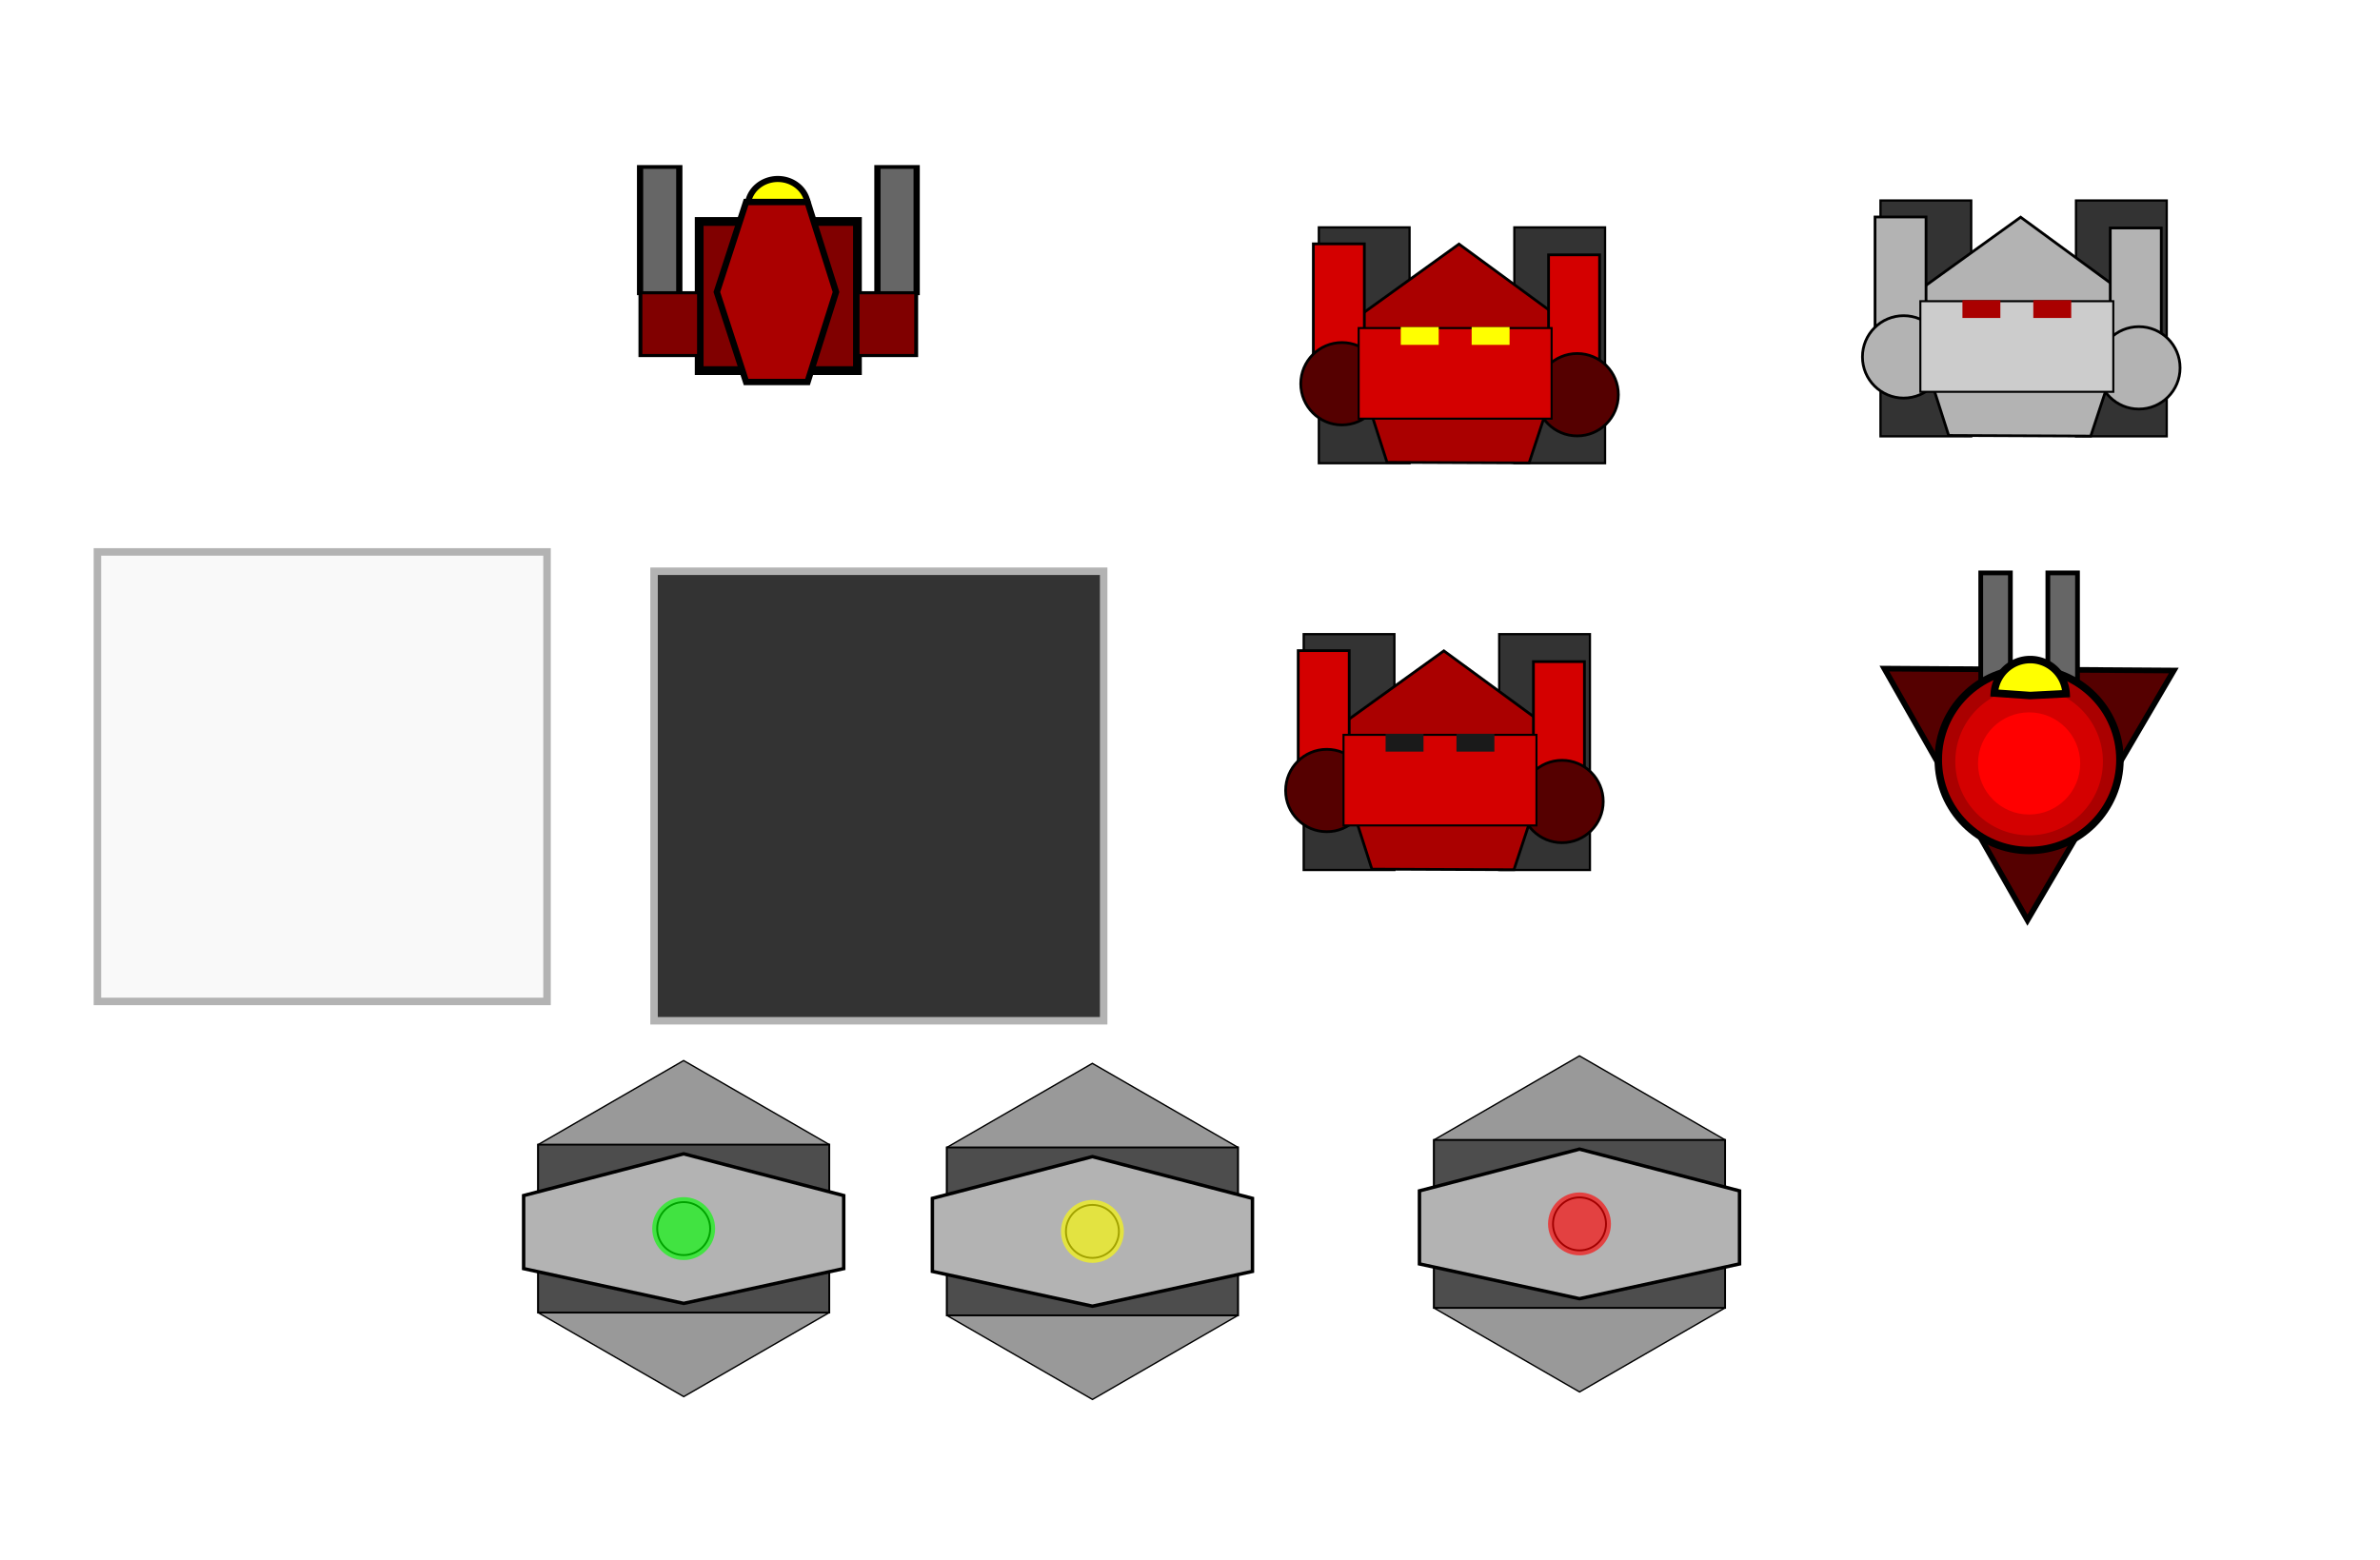 <?xml version="1.0" encoding="UTF-8" standalone="no"?>
<!-- Created with Inkscape (http://www.inkscape.org/) -->

<svg
   xmlns:dc="http://purl.org/dc/elements/1.1/"
   xmlns:cc="http://creativecommons.org/ns#"
   xmlns:rdf="http://www.w3.org/1999/02/22-rdf-syntax-ns#"
   xmlns:svg="http://www.w3.org/2000/svg"
   xmlns="http://www.w3.org/2000/svg"
   xmlns:sodipodi="http://sodipodi.sourceforge.net/DTD/sodipodi-0.dtd"
   xmlns:inkscape="http://www.inkscape.org/namespaces/inkscape"
   width="1270.421"
   height="832.756"
   viewBox="0 0 635.211 416.378"
   version="1.1"
   id="svg8"
   sodipodi:docname="readypowerone_art_01.svg"
   inkscape:version="0.92.1 r15371">
  <defs
     id="defs2" />
  <sodipodi:namedview
     id="base"
     pagecolor="#ffffff"
     bordercolor="#666666"
     borderopacity="1.0"
     inkscape:pageopacity="0.0"
     inkscape:pageshadow="2"
     inkscape:zoom="0.49497475"
     inkscape:cx="710.18464"
     inkscape:cy="532.21023"
     inkscape:document-units="px"
     inkscape:current-layer="layer1"
     showgrid="false"
     units="px"
     inkscape:pagecheckerboard="false"
     inkscape:window-width="1307"
     inkscape:window-height="744"
     inkscape:window-x="59"
     inkscape:window-y="24"
     inkscape:window-maximized="1"
     fit-margin-top="50"
     fit-margin-right="50"
     fit-margin-bottom="50"
     fit-margin-left="50"
     objecttolerance="5"
     guidetolerance="5"
     gridtolerance="5" />
  <g
     inkscape:label="Layer 1"
     inkscape:groupmode="layer"
     id="layer1"
     transform="translate(103.173,-83.589)">
    <g
       id="g7293">
      <g
         inkscape:export-ydpi="181.25"
         inkscape:export-xdpi="181.25"
         transform="translate(91.82,-37.985)"
         id="g3961">
        <rect
           style="fill:#333333;stroke:#000000;stroke-width:0.604"
           id="rect3734-7-2"
           width="24.213"
           height="62.956"
           x="306.903"
           y="175.096"
           inkscape:export-xdpi="181.25"
           inkscape:export-ydpi="181.25" />
        <rect
           style="fill:#333333;stroke:#000000;stroke-width:0.604"
           id="rect3734-7-5-7"
           width="24.213"
           height="62.956"
           x="359.082"
           y="175.096"
           inkscape:export-xdpi="181.25"
           inkscape:export-ydpi="181.25" />
        <path
           sodipodi:type="star"
           style="fill:#b3b3b3;stroke:#000000;stroke-width:0.733"
           id="path3804-0"
           sodipodi:sides="5"
           sodipodi:cx="344.1705"
           sodipodi:cy="211.80847"
           sodipodi:r1="32.25742"
           sodipodi:r2="26.096798"
           sodipodi:arg1="0.94677327"
           sodipodi:arg2="1.5750918"
           inkscape:flatsided="true"
           inkscape:rounded="0"
           inkscape:randomized="0"
           d="m 363.019,237.986 -37.921,-0.163 -11.563,-36.115 30.774,-22.157 30.583,22.421 z"
           inkscape:transform-center-x="-0.04283409"
           inkscape:transform-center-y="-3.0395667"
           inkscape:export-xdpi="181.25"
           inkscape:export-ydpi="181.25" />
        <g
           transform="matrix(1.466,0,0,1.466,-157.608,-55.853)"
           id="g3834-9"
           inkscape:export-xdpi="181.25"
           inkscape:export-ydpi="181.25">
          <rect
             y="160.54"
             x="315.863"
             height="22.143"
             width="9.286"
             id="rect3806-3"
             style="fill:#b3b3b3;stroke:#000000;stroke-width:0.5" />
          <circle
             r="7.5"
             cy="186.014"
             cx="321.071"
             id="path3808-60"
             style="fill:#b3b3b3;stroke:#000000;stroke-width:0.5" />
        </g>
        <g
           transform="matrix(1.466,0,0,1.466,-157.608,-55.853)"
           id="g3830-6"
           inkscape:export-xdpi="181.25"
           inkscape:export-ydpi="181.25">
          <rect
             y="162.54"
             x="358.687"
             height="22.143"
             width="9.286"
             id="rect3806-5-2"
             style="fill:#b3b3b3;stroke:#000000;stroke-width:0.5" />
          <circle
             r="7.5"
             cy="188.014"
             cx="363.896"
             id="path3808-6-6"
             style="fill:#b3b3b3;stroke:#000000;stroke-width:0.5" />
        </g>
        <g
           transform="matrix(1.466,0,0,1.466,-157.608,-55.853)"
           id="g3889-1"
           inkscape:export-xdpi="181.25"
           inkscape:export-ydpi="181.25">
          <rect
             y="175.874"
             x="324.113"
             height="16.499"
             width="35.127"
             id="rect3734-2-8"
             style="fill:#cccccc;stroke:#000000;stroke-width:0.373" />
          <g
             transform="translate(0.662,-0.186)"
             id="g3883-7">
            <rect
               style="fill:#aa0000;stroke:none;stroke-width:0.073"
               id="rect3734-2-9-9"
               width="6.902"
               height="3.242"
               x="331.113"
               y="175.874" />
            <rect
               style="fill:#aa0000;stroke:none;stroke-width:0.073"
               id="rect3734-2-9-1-2"
               width="6.902"
               height="3.242"
               x="344.015"
               y="175.874" />
          </g>
        </g>
      </g>
      <rect
         inkscape:export-ydpi="181.25"
         inkscape:export-xdpi="181.25"
         y="108.589"
         x="376.282"
         height="120"
         width="120"
         id="rect3945"
         style="fill:none;stroke:none;stroke-width:0.5" />
    </g>
    <g
       id="g7267">
      <path
         inkscape:export-ydpi="99.999992"
         inkscape:export-xdpi="99.999992"
         d="m 227.243,434.729 -38.84,22.441 -38.855,-22.416 -0.014,-44.857 38.84,-22.441 38.855,22.416 z"
         inkscape:randomized="0"
         inkscape:rounded="0"
         inkscape:flatsided="true"
         sodipodi:arg2="1.0468771"
         sodipodi:arg1="0.52327832"
         sodipodi:r2="38.847397"
         sodipodi:r1="44.857109"
         sodipodi:cy="412.31268"
         sodipodi:cx="188.3884"
         sodipodi:sides="6"
         id="path3966"
         style="fill:#999999;stroke:#000000;stroke-width:0.37"
         sodipodi:type="star" />
      <rect
         inkscape:export-ydpi="99.999992"
         inkscape:export-xdpi="99.999992"
         y="389.897"
         x="149.534"
         height="44.832"
         width="77.709"
         id="rect4775"
         style="fill:#4d4d4d;stroke:#000000;stroke-width:0.5" />
      <path
         inkscape:export-ydpi="99.999992"
         inkscape:export-xdpi="99.999992"
         sodipodi:nodetypes="ccccccc"
         inkscape:connector-curvature="0"
         id="rect3963"
         d="m 145.673,403.493 42.715,-11.143 42.715,11.143 1e-5,19.5 -42.715,9.286 -42.715,-9.286 z"
         style="fill:#b3b3b3;stroke:#000000;stroke-width:0.919" />
      <circle
         inkscape:export-ydpi="99.999992"
         inkscape:export-xdpi="99.999992"
         r="7.071"
         cy="412.313"
         cx="188.388"
         id="path4773"
         style="fill:none;stroke:#000000;stroke-width:0.5" />
      <circle
         inkscape:export-ydpi="99.999992"
         inkscape:export-xdpi="99.999992"
         r="8.394"
         cy="412.313"
         cx="188.388"
         id="path4773-0"
         style="fill:#ffff00;fill-opacity:0.635;stroke:none;stroke-width:0.594" />
    </g>
    <rect
       style="fill:none;stroke:none;stroke-width:0.5"
       id="rect3945-3"
       width="120"
       height="120"
       x="387.038"
       y="354.967"
       inkscape:export-xdpi="181.25"
       inkscape:export-ydpi="181.25" />
    <rect
       style="fill:none;stroke:none;stroke-width:0.5"
       id="rect3945-3-1"
       width="120"
       height="120"
       x="128.388"
       y="352.313"
       inkscape:export-xdpi="99.999992"
       inkscape:export-ydpi="99.999992" />
    <g
       id="g7275">
      <path
         inkscape:export-ydpi="99.999992"
         inkscape:export-xdpi="99.999992"
         d="m 357.243,432.729 -38.84,22.441 -38.855,-22.416 -0.014,-44.857 38.84,-22.441 38.855,22.416 z"
         inkscape:randomized="0"
         inkscape:rounded="0"
         inkscape:flatsided="true"
         sodipodi:arg2="1.0468771"
         sodipodi:arg1="0.52327832"
         sodipodi:r2="38.847397"
         sodipodi:r1="44.857109"
         sodipodi:cy="410.31268"
         sodipodi:cx="318.3884"
         sodipodi:sides="6"
         id="path3966-0"
         style="fill:#999999;stroke:#000000;stroke-width:0.37"
         sodipodi:type="star" />
      <rect
         inkscape:export-ydpi="99.999992"
         inkscape:export-xdpi="99.999992"
         y="387.897"
         x="279.534"
         height="44.832"
         width="77.709"
         id="rect4775-3"
         style="fill:#4d4d4d;stroke:#000000;stroke-width:0.5" />
      <path
         inkscape:export-ydpi="99.999992"
         inkscape:export-xdpi="99.999992"
         sodipodi:nodetypes="ccccccc"
         inkscape:connector-curvature="0"
         id="rect3963-6"
         d="m 275.673,401.493 42.715,-11.143 42.715,11.143 1e-5,19.5 -42.715,9.286 -42.715,-9.286 z"
         style="fill:#b3b3b3;stroke:#000000;stroke-width:0.919" />
      <circle
         inkscape:export-ydpi="99.999992"
         inkscape:export-xdpi="99.999992"
         r="7.071"
         cy="410.313"
         cx="318.388"
         id="path4773-1"
         style="fill:none;stroke:#000000;stroke-width:0.5" />
      <circle
         inkscape:export-ydpi="99.999992"
         inkscape:export-xdpi="99.999992"
         r="8.394"
         cy="410.313"
         cx="318.388"
         id="path4773-0-0"
         style="fill:#ff0000;fill-opacity:0.635;stroke:none;stroke-width:0.594" />
      <rect
         inkscape:export-ydpi="99.999992"
         inkscape:export-xdpi="99.999992"
         y="350.313"
         x="258.388"
         height="120"
         width="120"
         id="rect3945-3-1-6"
         style="fill:none;stroke:none;stroke-width:0.5" />
    </g>
    <g
       id="g7260">
      <path
         inkscape:export-ydpi="99.999992"
         inkscape:export-xdpi="99.999992"
         d="m 118.152,433.98 -38.84,22.441 -38.855,-22.416 -0.014,-44.857 38.84,-22.441 38.855,22.416 z"
         inkscape:randomized="0"
         inkscape:rounded="0"
         inkscape:flatsided="true"
         sodipodi:arg2="1.0468771"
         sodipodi:arg1="0.52327832"
         sodipodi:r2="38.847397"
         sodipodi:r1="44.857109"
         sodipodi:cy="411.56393"
         sodipodi:cx="79.296974"
         sodipodi:sides="6"
         id="path3966-3"
         style="fill:#999999;stroke:#000000;stroke-width:0.37"
         sodipodi:type="star" />
      <rect
         inkscape:export-ydpi="99.999992"
         inkscape:export-xdpi="99.999992"
         y="389.148"
         x="40.442"
         height="44.832"
         width="77.709"
         id="rect4775-2"
         style="fill:#4d4d4d;stroke:#000000;stroke-width:0.5" />
      <path
         inkscape:export-ydpi="99.999992"
         inkscape:export-xdpi="99.999992"
         sodipodi:nodetypes="ccccccc"
         inkscape:connector-curvature="0"
         id="rect3963-0"
         d="m 36.582,402.745 42.715,-11.143 42.715,11.143 10e-6,19.5 -42.715,9.286 -42.715,-9.286 z"
         style="fill:#b3b3b3;stroke:#000000;stroke-width:0.919" />
      <circle
         inkscape:export-ydpi="99.999992"
         inkscape:export-xdpi="99.999992"
         r="7.071"
         cy="411.564"
         cx="79.297"
         id="path4773-6"
         style="fill:none;stroke:#000000;stroke-width:0.5" />
      <circle
         inkscape:export-ydpi="99.999992"
         inkscape:export-xdpi="99.999992"
         r="8.394"
         cy="411.564"
         cx="79.297"
         id="path4773-0-1"
         style="fill:#00ff00;fill-opacity:0.635;stroke:none;stroke-width:0.594" />
      <rect
         inkscape:export-ydpi="99.999992"
         inkscape:export-xdpi="99.999992"
         y="351.564"
         x="19.297"
         height="120"
         width="120"
         id="rect3945-3-1-5"
         style="fill:none;stroke:none;stroke-width:0.5" />
    </g>
    <g
       id="g5116"
       inkscape:export-filename="/home/bcperea/Downloads/DefaultEnemySprite.png"
       inkscape:export-xdpi="100"
       inkscape:export-ydpi="100">
      <rect
         inkscape:export-ydpi="181.25"
         inkscape:export-xdpi="181.25"
         y="144.286"
         x="248.819"
         height="62.956"
         width="24.213"
         id="rect3734-7-2-4"
         style="fill:#333333;stroke:#000000;stroke-width:0.604" />
      <rect
         inkscape:export-ydpi="181.25"
         inkscape:export-xdpi="181.25"
         y="144.286"
         x="300.998"
         height="62.956"
         width="24.213"
         id="rect3734-7-5-7-3"
         style="fill:#333333;stroke:#000000;stroke-width:0.604" />
      <path
         inkscape:export-ydpi="181.25"
         inkscape:export-xdpi="181.25"
         inkscape:transform-center-y="-3.0395667"
         inkscape:transform-center-x="-0.04283409"
         d="m 304.935,207.177 -37.921,-0.163 -11.563,-36.115 30.774,-22.157 30.583,22.421 z"
         inkscape:randomized="0"
         inkscape:rounded="0"
         inkscape:flatsided="true"
         sodipodi:arg2="1.5750918"
         sodipodi:arg1="0.94677327"
         sodipodi:r2="26.096798"
         sodipodi:r1="32.25742"
         sodipodi:cy="180.99883"
         sodipodi:cx="286.0867"
         sodipodi:sides="5"
         id="path3804-0-0"
         style="fill:#aa0000;stroke:#000000;stroke-width:0.733"
         sodipodi:type="star" />
      <g
         id="g5089">
        <rect
           style="fill:#d40000;stroke:#000000;stroke-width:0.733"
           id="rect3806-3-8"
           width="13.613"
           height="32.461"
           x="247.353"
           y="148.684" />
        <circle
           style="fill:#550000;stroke:#000000;stroke-width:0.733"
           id="path3808-60-6"
           cx="254.989"
           cy="186.028"
           r="10.995" />
      </g>
      <g
         id="g5093">
        <rect
           style="fill:#d40000;stroke:#000000;stroke-width:0.733"
           id="rect3806-5-2-8"
           width="13.613"
           height="32.461"
           x="310.132"
           y="151.616" />
        <circle
           style="fill:#550000;stroke:#000000;stroke-width:0.733"
           id="path3808-6-6-4"
           cx="317.768"
           cy="188.96"
           r="10.995" />
      </g>
      <g
         id="g5099">
        <rect
           style="fill:#d40000;stroke:#000000;stroke-width:0.546"
           id="rect3734-2-8-1"
           width="51.496"
           height="24.187"
           x="259.448"
           y="171.163" />
        <g
           id="g3883-7-4"
           transform="matrix(1.466,0,0,1.466,-214.721,-86.936)"
           style="fill:#ffff00">
          <rect
             y="175.874"
             x="331.113"
             height="3.242"
             width="6.902"
             id="rect3734-2-9-9-9"
             style="fill:#ffff00;stroke:none;stroke-width:0.073" />
          <rect
             y="175.874"
             x="344.015"
             height="3.242"
             width="6.902"
             id="rect3734-2-9-1-2-2"
             style="fill:#ffff00;stroke:none;stroke-width:0.073" />
        </g>
      </g>
      <rect
         inkscape:export-ydpi="181.25"
         inkscape:export-xdpi="181.25"
         y="115.764"
         x="226.378"
         height="120"
         width="120"
         id="rect3945-0"
         style="fill:none;stroke:none;stroke-width:0.5" />
    </g>
    <g
       id="g5212"
       inkscape:export-filename="/home/bcperea/Downloads/DefaultEnemyInactiveSprite.png"
       inkscape:export-xdpi="181.25"
       inkscape:export-ydpi="181.25">
      <rect
         inkscape:export-ydpi="181.25"
         inkscape:export-xdpi="181.25"
         y="252.878"
         x="244.778"
         height="62.956"
         width="24.213"
         id="rect3734-7-2-4-8"
         style="fill:#333333;stroke:#000000;stroke-width:0.604" />
      <rect
         inkscape:export-ydpi="181.25"
         inkscape:export-xdpi="181.25"
         y="252.878"
         x="296.957"
         height="62.956"
         width="24.213"
         id="rect3734-7-5-7-3-9"
         style="fill:#333333;stroke:#000000;stroke-width:0.604" />
      <path
         inkscape:export-ydpi="181.25"
         inkscape:export-xdpi="181.25"
         inkscape:transform-center-y="-3.0395667"
         inkscape:transform-center-x="-0.04283409"
         d="m 300.894,315.768 -37.921,-0.163 -11.563,-36.115 30.774,-22.157 30.583,22.421 z"
         inkscape:randomized="0"
         inkscape:rounded="0"
         inkscape:flatsided="true"
         sodipodi:arg2="1.5750918"
         sodipodi:arg1="0.94677327"
         sodipodi:r2="26.096798"
         sodipodi:r1="32.25742"
         sodipodi:cy="289.59024"
         sodipodi:cx="282.04608"
         sodipodi:sides="5"
         id="path3804-0-0-2"
         style="fill:#aa0000;stroke:#000000;stroke-width:0.733"
         sodipodi:type="star" />
      <g
         transform="translate(-4.041,108.591)"
         id="g5089-6">
        <rect
           style="fill:#d40000;stroke:#000000;stroke-width:0.733"
           id="rect3806-3-8-6"
           width="13.613"
           height="32.461"
           x="247.353"
           y="148.684" />
        <circle
           style="fill:#550000;stroke:#000000;stroke-width:0.733"
           id="path3808-60-6-4"
           cx="254.989"
           cy="186.028"
           r="10.995" />
      </g>
      <g
         transform="translate(-4.041,108.591)"
         id="g5093-9">
        <rect
           style="fill:#d40000;stroke:#000000;stroke-width:0.733"
           id="rect3806-5-2-8-5"
           width="13.613"
           height="32.461"
           x="310.132"
           y="151.616" />
        <circle
           style="fill:#550000;stroke:#000000;stroke-width:0.733"
           id="path3808-6-6-4-0"
           cx="317.768"
           cy="188.96"
           r="10.995" />
      </g>
      <rect
         y="279.754"
         x="255.408"
         height="24.187"
         width="51.496"
         id="rect3734-2-8-1-8"
         style="fill:#d40000;stroke:#000000;stroke-width:0.546" />
      <rect
         y="279.481"
         x="266.64"
         height="4.752"
         width="10.118"
         id="rect3734-2-9-9-9-1"
         style="fill:#1a1a1a;stroke:none;stroke-width:0.107" />
      <rect
         y="279.481"
         x="285.553"
         height="4.752"
         width="10.118"
         id="rect3734-2-9-1-2-2-7"
         style="fill:#1a1a1a;stroke:none;stroke-width:0.107" />
      <rect
         inkscape:export-ydpi="181.25"
         inkscape:export-xdpi="181.25"
         y="224.356"
         x="222.338"
         height="120"
         width="120"
         id="rect3945-0-2"
         style="fill:none;stroke:none;stroke-width:0.5" />
    </g>
    <rect
       style="fill:#333333;fill-opacity:1;stroke:#b3b3b3;stroke-width:2;stroke-miterlimit:4;stroke-dasharray:none"
       id="rect3945-3-7"
       width="120"
       height="120"
       x="71.391"
       y="236.084"
       inkscape:export-xdpi="98.360649"
       inkscape:export-ydpi="98.360649"
       inkscape:export-filename="/home/bcperea/Downloads/wallTile.png" />
    <rect
       style="fill:#f9f9f9;fill-opacity:1;stroke:#b3b3b3;stroke-width:2;stroke-miterlimit:4;stroke-dasharray:none"
       id="rect3945-3-7-2"
       width="120"
       height="120"
       x="-77.173"
       y="230.922"
       inkscape:export-xdpi="98.360649"
       inkscape:export-ydpi="98.360649"
       inkscape:export-filename="/home/bcperea/Downloads/floorTile.png" />
    <g
       id="g6905"
       inkscape:export-filename="/home/bcperea/Downloads/turretSprite.png"
       inkscape:export-xdpi="100.00002"
       inkscape:export-ydpi="100.00002">
      <g
         transform="translate(1.7651688e-6,-9.553)"
         id="g6893">
        <path
           sodipodi:type="star"
           style="fill:#550000;fill-opacity:1;stroke:#000000;stroke-width:1.505;stroke-miterlimit:4;stroke-dasharray:none"
           id="path6770"
           sodipodi:sides="3"
           sodipodi:cx="438.23703"
           sodipodi:cy="-294.18277"
           sodipodi:r1="44.59539"
           sodipodi:r2="22.297695"
           sodipodi:arg1="0.51703195"
           sodipodi:arg2="1.5642295"
           inkscape:flatsided="true"
           inkscape:rounded="0"
           inkscape:randomized="0"
           d="m 477.003,-272.139 -77.24,0.507 38.181,-67.145 z"
           inkscape:transform-center-x="-0.14641481"
           inkscape:transform-center-y="11.02181"
           transform="scale(1,-1)" />
        <g
           id="g6811"
           transform="translate(1.096,-0.04)"
           style="fill:#666666">
          <rect
             y="246.119"
             x="424.382"
             height="42.257"
             width="7.911"
             id="rect6776"
             style="fill:#666666;fill-opacity:1;stroke:#000000;stroke-width:1.26;stroke-miterlimit:4;stroke-dasharray:none" />
          <rect
             y="246.119"
             x="442.292"
             height="42.257"
             width="7.911"
             id="rect6776-2"
             style="fill:#666666;fill-opacity:1;stroke:#000000;stroke-width:1.26;stroke-miterlimit:4;stroke-dasharray:none" />
        </g>
        <circle
           style="fill:#aa0000;fill-opacity:1;stroke:#000000;stroke-width:2;stroke-miterlimit:4;stroke-dasharray:none"
           id="path6774"
           cx="438.388"
           cy="295.933"
           r="24.244" />
        <circle
           style="fill:#d40000;fill-opacity:1;stroke:none;stroke-width:2;stroke-miterlimit:4;stroke-dasharray:none"
           id="path6813"
           cx="438.388"
           cy="296.438"
           r="19.698" />
        <path
           style="fill:#ffff00;fill-opacity:1;stroke:#000000;stroke-width:2;stroke-miterlimit:4;stroke-dasharray:none"
           id="path6801"
           sodipodi:type="arc"
           sodipodi:cx="456.90619"
           sodipodi:cy="-247.32892"
           sodipodi:rx="9.5964489"
           sodipodi:ry="9.5964489"
           sodipodi:start="0.12217305"
           sodipodi:end="3.1415927"
           d="m 466.431,-246.159 a 9.596,9.596 0 0 1 -10.111,8.409 9.596,9.596 0 0 1 -9.011,-9.579 l 9.596,0 z"
           transform="matrix(0.998,0.07,0.07,-0.998,0,0)" />
        <circle
           style="fill:#ff0000;fill-opacity:1;stroke:none;stroke-width:1.385;stroke-miterlimit:4;stroke-dasharray:none"
           id="path6813-6"
           cx="438.388"
           cy="296.943"
           r="13.637" />
      </g>
      <rect
         inkscape:export-ydpi="181.25"
         inkscape:export-xdpi="181.25"
         y="223.313"
         x="378.388"
         height="120"
         width="120"
         id="rect3945-3-10"
         style="fill:none;stroke:none;stroke-width:0.5" />
    </g>
    <rect
       style="fill:none;stroke:none;stroke-width:0.5"
       id="rect3945-0-8"
       width="120"
       height="120"
       x="-105.594"
       y="116.719"
       inkscape:export-xdpi="181.25"
       inkscape:export-ydpi="181.25" />
    <rect
       style="fill:none;stroke:none;stroke-width:0.5"
       id="rect3945-0-1"
       width="120"
       height="120"
       x="-82.96"
       y="80.867"
       inkscape:export-xdpi="181.25"
       inkscape:export-ydpi="181.25" />
    <g
       id="g7252"
       inkscape:export-filename="/home/bcperea/Downloads/stafeSprite.png"
       inkscape:export-xdpi="100.00002"
       inkscape:export-ydpi="100.00002">
      <rect
         inkscape:export-ydpi="181.25"
         inkscape:export-xdpi="181.25"
         y="97.085"
         x="44.567"
         height="120"
         width="120"
         id="rect3945-3-10-7"
         style="fill:none;stroke:none;stroke-width:0.5" />
      <g
         transform="matrix(1.317,0,0,1.317,11.591,-45.43)"
         id="g7224">
        <path
           style="fill:#ffff00;fill-opacity:1;stroke:#000000;stroke-width:1.228;stroke-miterlimit:4;stroke-dasharray:none"
           id="path6801-1"
           sodipodi:type="arc"
           sodipodi:cx="80.909584"
           sodipodi:cy="-135.07326"
           sodipodi:rx="6.1060266"
           sodipodi:ry="5.6853337"
           sodipodi:start="0.12217305"
           sodipodi:end="3.1415927"
           d="m 86.97,-134.38 a 6.106,5.685 0 0 1 -6.433,4.982 6.106,5.685 0 0 1 -5.733,-5.675 l 6.106,0 z"
           transform="matrix(0.998,0.065,0.076,-0.997,0,0)" />
        <rect
           style="fill:#800000;fill-opacity:1;stroke:#000000;stroke-width:1.78;stroke-miterlimit:4;stroke-dasharray:none"
           id="rect7172"
           width="32.072"
           height="30.231"
           x="54.551"
           y="142.856" />
        <path
           style="fill:#aa0000;stroke:#000000;stroke-width:1.29;stroke-miterlimit:4;stroke-dasharray:none"
           d="m 76.511,138.912 5.767,18.242 -5.767,18.242 -12.45,1e-5 -5.929,-18.242 5.929,-18.242 z"
           id="rect3963-1"
           inkscape:connector-curvature="0"
           sodipodi:nodetypes="ccccccc"
           inkscape:export-xdpi="99.999992"
           inkscape:export-ydpi="99.999992" />
        <g
           id="g7213"
           transform="matrix(1.002,0,0,0.792,-0.144,32.947)">
          <g
             transform="matrix(1.003,0,0,0.765,-0.198,37.032)"
             id="g7206">
            <rect
               style="fill:#666666;fill-opacity:1;stroke:#000000;stroke-width:1.26;stroke-miterlimit:4;stroke-dasharray:none"
               id="rect6776-4"
               width="7.911"
               height="42.257"
               x="42.701"
               y="114.76" />
            <rect
               style="fill:#666666;fill-opacity:1;stroke:#000000;stroke-width:1.26;stroke-miterlimit:4;stroke-dasharray:none"
               id="rect6776-2-9"
               width="7.911"
               height="42.257"
               x="90.562"
               y="114.76" />
          </g>
          <rect
             y="157.017"
             x="86.623"
             height="16.07"
             width="11.85"
             id="rect7172-9"
             style="fill:#800000;fill-opacity:1;stroke:#000000;stroke-width:0.789;stroke-miterlimit:4;stroke-dasharray:none" />
          <rect
             y="157.017"
             x="42.701"
             height="16.07"
             width="11.85"
             id="rect7172-9-8"
             style="fill:#800000;fill-opacity:1;stroke:#000000;stroke-width:0.789;stroke-miterlimit:4;stroke-dasharray:none" />
        </g>
      </g>
    </g>
    <rect
       style="fill:none;stroke:none;stroke-width:0.5"
       id="rect3945-3-4"
       width="120"
       height="120"
       x="50.071"
       y="51.059"
       inkscape:export-xdpi="181.25"
       inkscape:export-ydpi="181.25" />
  </g>
</svg>
